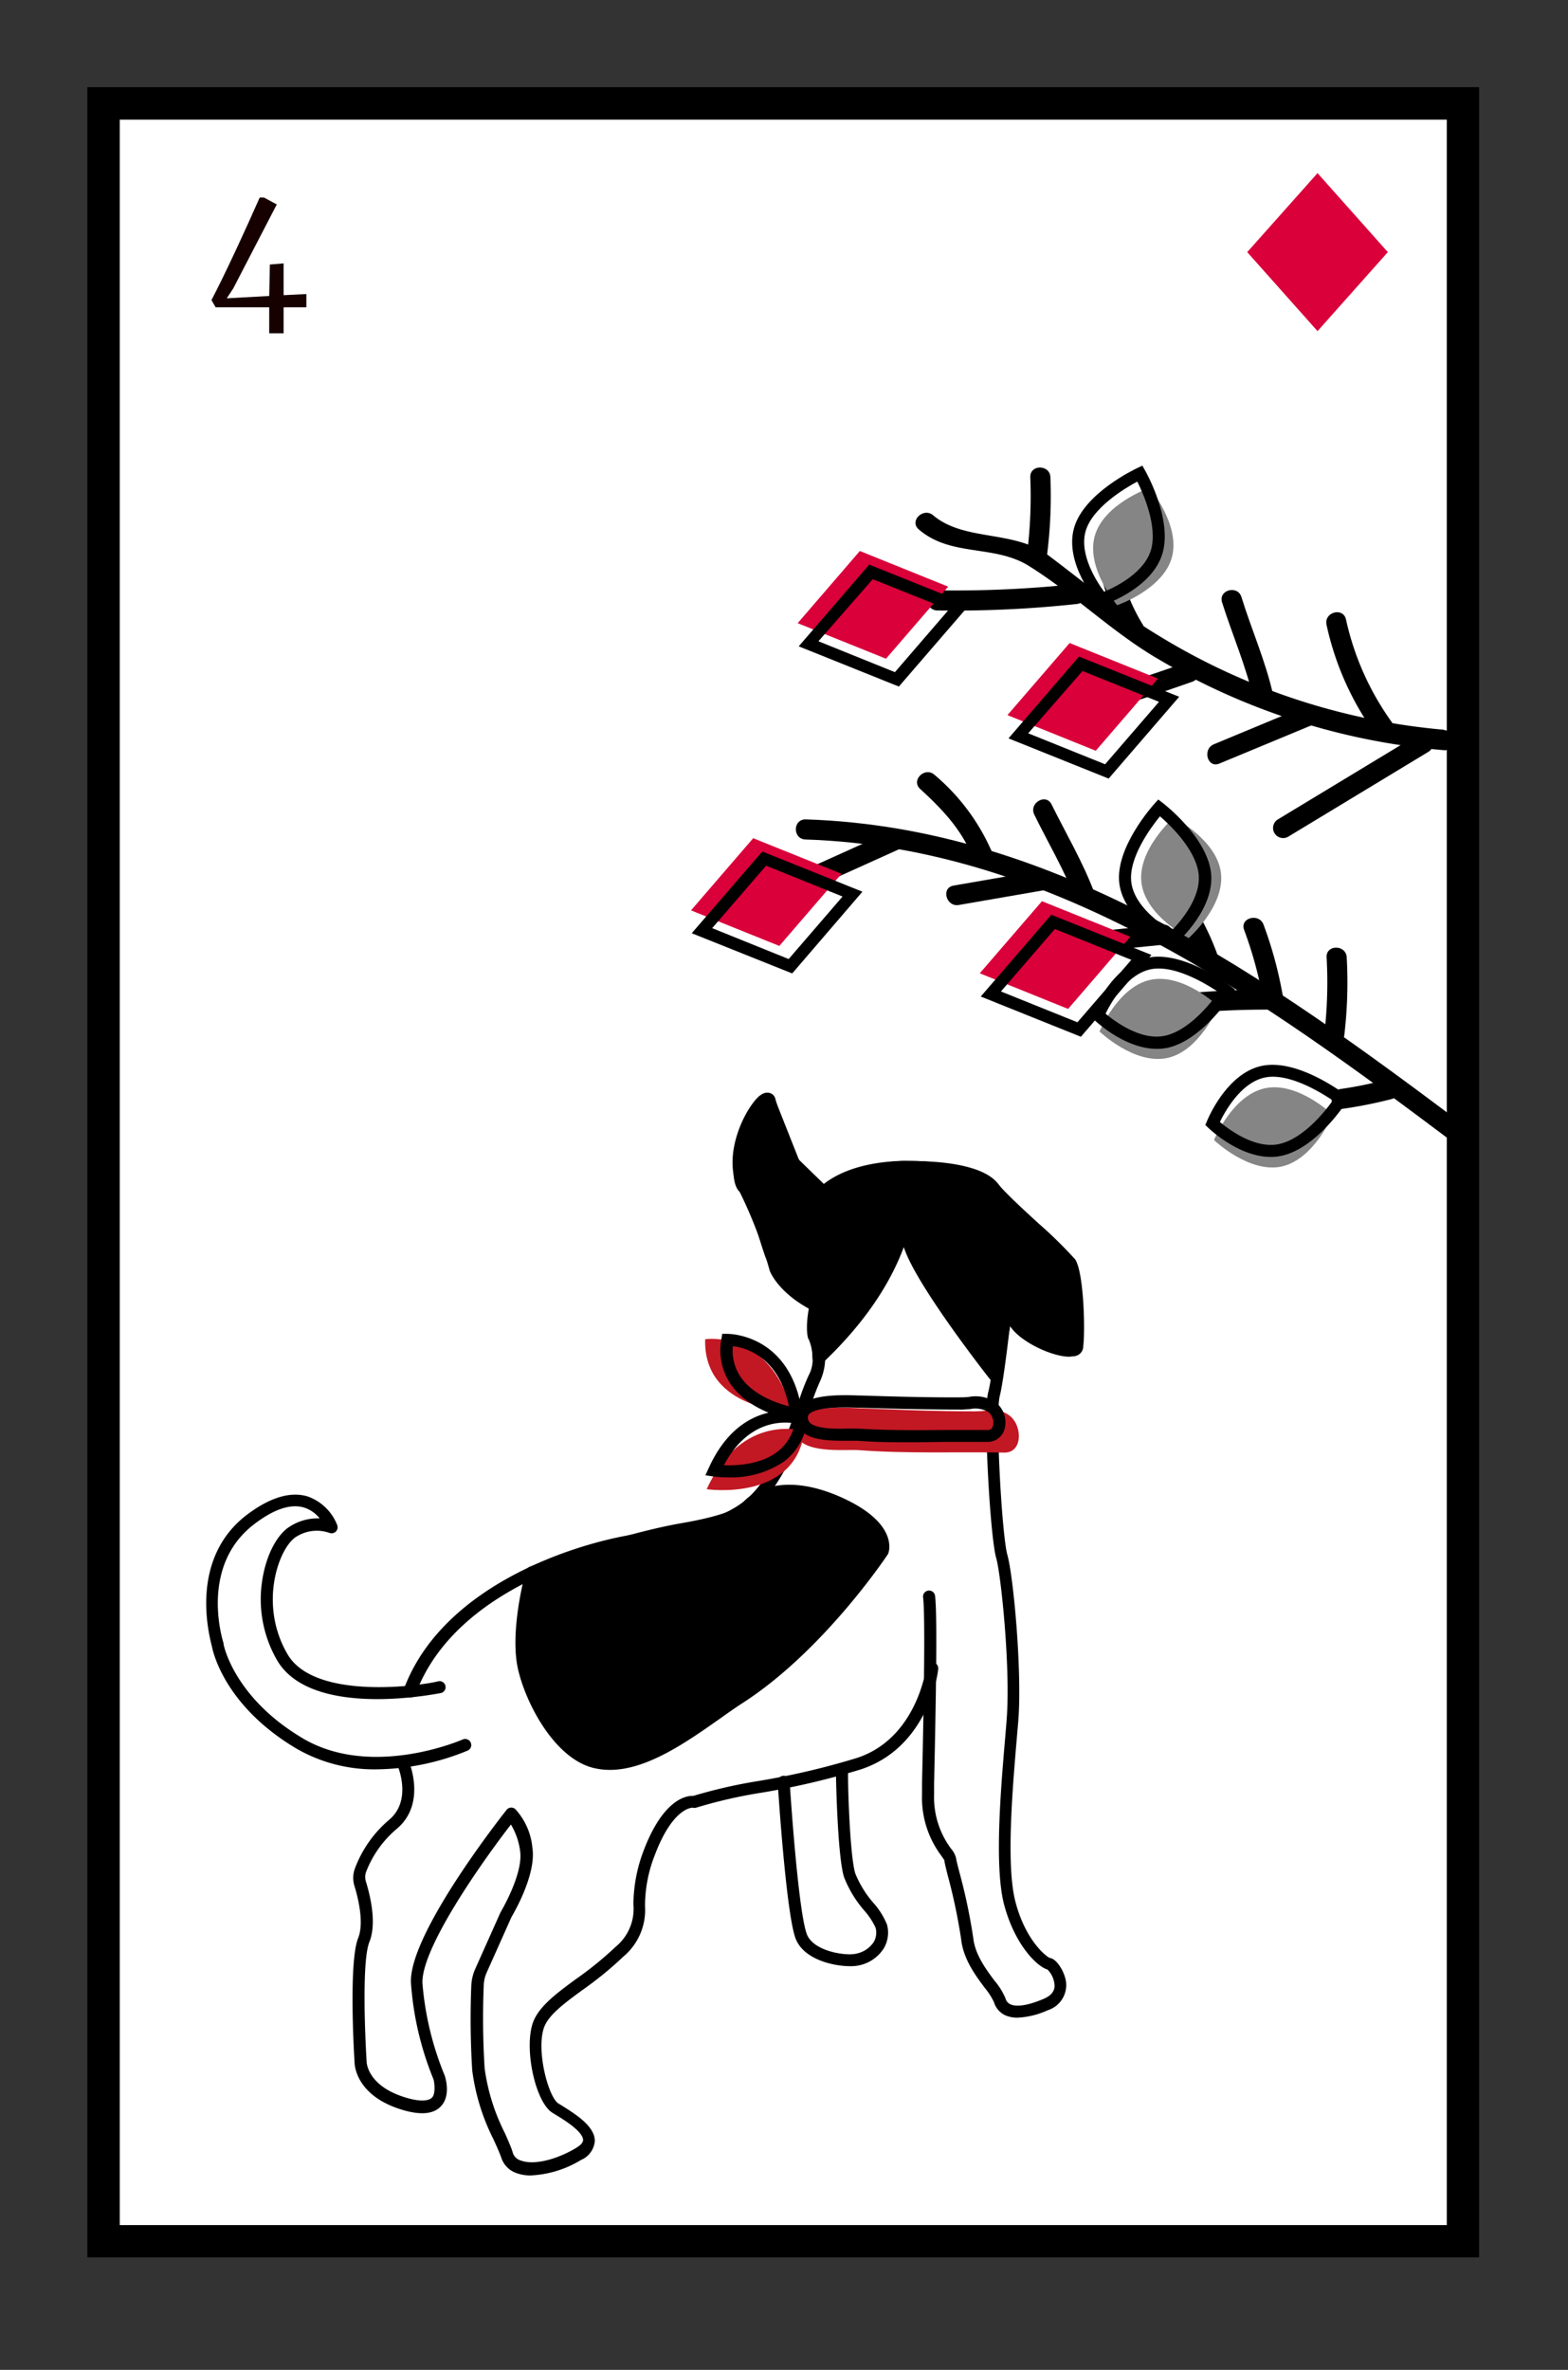 <svg id="圖層_1" data-name="圖層 1" xmlns="http://www.w3.org/2000/svg" viewBox="0 0 194.94 294.58"><rect x="0" y="0" width="194.94" height="294.58" fill="#333333" stroke="none"/><defs><style>.cls-1{fill:#fff;}.cls-2{fill:#170000;}.cls-3{fill:#da003a;}.cls-4{fill:#c21823;}.cls-5{fill:#858585;}</style></defs><title>新接龍</title><rect class="cls-1" x="12.88" y="12.85" width="169" height="265.73"/><path d="M183.88,280.58h-173V10.85h173Zm-169-4h165V14.85h-165Z"/><path class="cls-2" d="M33.47,38.2H26.81l-.52-.9c.79-1.5,1.76-3.49,2.91-5.95s2.18-4.74,3.09-6.8h.52l1.6.86L29,35.85l-.81,1.23,5.28-.29.08-3.91,1.71-.14v3.95l2.83-.14V38.2H35.26v3.23H33.47Z"/><path d="M183.88,280.58h-173V10.85h173Zm-169-4h165V14.85h-165Z"/><polygon class="cls-3" points="163.8 21.52 155.06 31.34 163.8 41.16 172.54 31.34 163.8 21.52"/><path d="M132.93,168.64c-2.13,0-6.17-1.87-7.39-3.86-1.53-2.5-1.34-6.81-1.33-7a.75.75,0,0,1,1.5.07s-.18,4,1.11,6.13c1.15,1.87,5.46,3.46,6.37,3.13.28-1.85-.08-8.74-.77-9.7a57.47,57.47,0,0,0-4.27-4.16c-1.92-1.78-3.9-3.62-5-4.8-1.61-1.77-6.21-2.42-7.84-2.51-.13,0-8.26-1-12.44,2.79a.76.76,0,0,1-.85.11,12.56,12.56,0,0,1-5.7-7.68,35.2,35.2,0,0,1-1.27-3.49,11.12,11.12,0,0,0-1.87,3.39c-.5,1.39-1.16,4,0,6.21a55.87,55.87,0,0,1,3.94,10.24h0s1,2.24,4.62,4.08a.75.75,0,1,1-.68,1.34c-4.26-2.15-5.33-4.85-5.37-5a56.07,56.07,0,0,0-3.84-10c-1.9-3.69.07-8.6,1.77-10.83.74-1,1.37-1.38,2-1.26a1,1,0,0,1,.79.81,32.31,32.31,0,0,0,1.39,3.95.36.36,0,0,1,0,.11,11.39,11.39,0,0,0,4.54,6.52c4.76-3.78,12.8-2.85,13.14-2.81s6.47.42,8.82,3c1,1.14,3,3,4.88,4.71a53.82,53.82,0,0,1,4.47,4.39c1.13,1.59,1.29,9.36,1,10.92a1.39,1.39,0,0,1-1.22,1.12A2.76,2.76,0,0,1,132.93,168.64Z"/><path d="M50.9,211a.75.75,0,0,1-.26,0,.76.76,0,0,1-.45-1c5.07-13.68,23.16-18.66,29.71-19.43,5.92-.69,10.18-2,12.65-4,3.51-2.81,5.45-8.55,6.74-12.34a27.11,27.11,0,0,1,1.26-3.3c1.1-2,0-4.51-.06-4.54a.49.49,0,0,1-.06-.17c-.67-3.26,2-10.2,2.1-10.5a.76.76,0,0,1,1-.43.75.75,0,0,1,.43,1c-.72,1.87-2.48,7.2-2,9.58a7,7,0,0,1,0,5.8,28.78,28.78,0,0,0-1.16,3.07c-1.34,4-3.37,9.94-7.22,13-2.74,2.19-7.12,3.61-13.42,4.34s-23.66,5.48-28.47,18.46A.74.74,0,0,1,50.9,211Z"/><path d="M46.87,219.93a19.34,19.34,0,0,1-9.95-2.54c-8.89-5.25-10.41-11.93-10.56-12.67s-3.19-10.81,4.44-16.51c2.82-2.1,5.33-2.84,7.45-2.2a6.13,6.13,0,0,1,3.68,3.58.77.77,0,0,1-.19.8.76.76,0,0,1-.81.14,4.75,4.75,0,0,0-4.1.49c-2.11,1.28-4.76,8.31-1.08,14.61,3.41,5.82,16.78,3.86,18.68,3.37a.75.75,0,1,1,.38,1.45c-.15,0-16,3.34-20.35-4.06a15.13,15.13,0,0,1-1.81-10.24c.51-3,1.85-5.47,3.4-6.41a6.35,6.35,0,0,1,3.69-1,4,4,0,0,0-1.94-1.35c-1.64-.49-3.69.17-6.11,2-7.06,5.29-3.92,14.79-3.89,14.89a.35.35,0,0,1,0,.11c0,.07,1.28,6.62,9.85,11.69s19.76.19,19.87.14a.76.76,0,0,1,1,.38.75.75,0,0,1-.38,1A30.41,30.41,0,0,1,46.87,219.93Z"/><path d="M126.51,250.8a3.75,3.75,0,0,1-1.52-.29,2.63,2.63,0,0,1-1.42-1.65,8.72,8.72,0,0,0-1.14-1.77c-1.12-1.5-2.66-3.55-2.93-6a70.12,70.12,0,0,0-1.65-7.88c-.29-1.14-.42-1.7-.45-2,0,0-.22-.31-.37-.54a12,12,0,0,1-2.4-7.65l0-1.36c.14-6.17.46-20.6.13-23.1a.75.75,0,0,1,1.49-.2c.3,2.31.11,13.09-.12,23.33l0,1.36a10.68,10.68,0,0,0,2.13,6.77,2.88,2.88,0,0,1,.62,1.21c0,.18.22,1,.42,1.77A71.07,71.07,0,0,1,121,240.9c.23,2.07,1.57,3.86,2.64,5.3a8.38,8.38,0,0,1,1.37,2.21,1.09,1.09,0,0,0,.62.73c.45.21,1.58.4,4.1-.67.88-.37,1.33-.88,1.38-1.55a3,3,0,0,0-.89-2.11c-1.13-.29-4-2.85-5.39-8.08-1.23-4.74-.41-14.31.13-20.65.07-.84.14-1.62.19-2.34.5-6.22-.68-17.91-1.3-20.08-.76-2.64-1.62-18.11-1-20.57.61-2.22,1.55-11.64,1.56-11.73a.74.74,0,0,1,.82-.67.75.75,0,0,1,.67.82c0,.39-1,9.63-1.6,12-.59,2.16.26,17.39.94,19.76.74,2.59,1.85,14.45,1.36,20.61-.06.72-.13,1.51-.2,2.35-.53,6.23-1.33,15.65-.16,20.15,1.29,4.95,3.93,6.88,4.28,7,.81.07,1.8,1.64,2,2.88a3.27,3.27,0,0,1-2.25,3.61A10.2,10.2,0,0,1,126.51,250.8Zm3.84-6Zm-.17-.05Z"/><path d="M66,270.41a5,5,0,0,1-1.81-.3,3,3,0,0,1-1.84-1.83c-.23-.66-.58-1.45-1-2.36a26.52,26.52,0,0,1-2.64-8.56,102.05,102.05,0,0,1-.12-10.45,5.74,5.74,0,0,1,.5-2.19l3.13-7c.07-.13,2.87-4.81,2.44-7.66a8.53,8.53,0,0,0-1.14-3.27c-3.6,4.65-11.17,15.39-11,19.73A38.14,38.14,0,0,0,55.29,258c.1.31.78,2.51-.49,3.83-.87.92-2.38,1.09-4.49.51-6.17-1.72-6.23-5.8-6.23-6-.08-1.23-.73-12.54.45-15.44.78-1.94-.06-5.17-.46-6.46a3.41,3.41,0,0,1,.07-2.23,14.68,14.68,0,0,1,4.23-6c2.94-2.44,1.06-6.81,1-6.85a.76.76,0,0,1,.39-1,.75.75,0,0,1,1,.39c.1.22,2.33,5.45-1.46,8.6a13.18,13.18,0,0,0-3.79,5.34,1.91,1.91,0,0,0,0,1.25c.55,1.8,1.34,5.16.41,7.46s-.55,11.46-.34,14.84c0,.17.12,3.17,5.14,4.57,1.48.41,2.55.38,3-.09s.3-1.86.17-2.27a38.58,38.58,0,0,1-2.8-12c-.26-6.09,11.39-20.85,11.89-21.48a.73.73,0,0,1,.51-.28.78.78,0,0,1,.57.18,8.21,8.21,0,0,1,2.13,4.83c.52,3.38-2.47,8.36-2.59,8.57l-3.09,6.91a4.21,4.21,0,0,0-.37,1.63,101,101,0,0,0,.11,10.27,25.17,25.17,0,0,0,2.52,8.07c.42.95.79,1.76,1,2.49a1.45,1.45,0,0,0,1,.92c1.47.56,4.17,0,6.72-1.49.43-.25,1-.63,1-1.06,0-1.06-2.41-2.54-3.45-3.17l-.36-.22c-2.1-1.3-3.54-7.85-2.45-11.13.68-2,2.83-3.62,5.32-5.45a43.79,43.79,0,0,0,5-4.06,6.09,6.09,0,0,0,2.2-5.23A19,19,0,0,1,80,230.08c2.45-6.47,5.33-6.89,6.2-6.85a62.54,62.54,0,0,1,8.16-1.86,93.59,93.59,0,0,0,12.16-2.85c7.48-2.43,8.62-11.15,8.63-11.24a.75.75,0,0,1,.83-.66.76.76,0,0,1,.66.84c0,.39-1.25,9.76-9.66,12.49a94.69,94.69,0,0,1-12.35,2.89,60.09,60.09,0,0,0-8.1,1.86.7.7,0,0,1-.38,0h0s-2.44-.19-4.74,5.88a17.38,17.38,0,0,0-1.22,6.33,7.54,7.54,0,0,1-2.65,6.26,45,45,0,0,1-5.14,4.2c-2.29,1.68-4.26,3.13-4.79,4.72-.95,2.86.57,8.6,1.82,9.38l.35.21c1.57,1,4.2,2.55,4.17,4.47a2.83,2.83,0,0,1-1.72,2.34A13.23,13.23,0,0,1,66,270.41Z"/><path d="M105.71,244.4c-2.14,0-5.89-.86-6.83-3.53-1.17-3.32-2.15-18.62-2.19-19.27a.75.75,0,1,1,1.49-.1c0,.16,1,15.74,2.11,18.87.78,2.21,4.95,2.79,6.16,2.47a3.4,3.4,0,0,0,2.17-1.43,2.36,2.36,0,0,0,.24-1.78,8.79,8.79,0,0,0-1.42-2.16,14.17,14.17,0,0,1-2.51-4.15c-.81-2.59-1-12.38-1-12.79a.75.75,0,0,1,.74-.76.71.71,0,0,1,.76.73c0,2.77.29,10.39.9,12.37a13,13,0,0,0,2.27,3.68,9.17,9.17,0,0,1,1.68,2.69,3.86,3.86,0,0,1-.39,2.92,4.79,4.79,0,0,1-3.1,2.14A4.72,4.72,0,0,1,105.71,244.4Z"/><path d="M112.92,145.08s2.46,10.89-11.15,23.78l-.39-6.59s-4.12-2.34-5.52-6.3-1.77-7-3.37-8.35.4-10.69,3.14-10.75l3.06,7.71,3.71,3.6S108.68,144.76,112.92,145.08Z"/><path d="M101.77,169.61a.86.86,0,0,1-.27-.05.77.77,0,0,1-.48-.66l-.37-6.2a13.93,13.93,0,0,1-5.5-6.48c-.43-1.22-.77-2.36-1.06-3.36C93.45,150.71,93,149,92,148.19c-1.43-1.25-.73-5.62.19-8.18.63-1.75,1.73-3.85,3.42-3.89a.79.79,0,0,1,.72.47l3,7.57,3.2,3.11c1.6-.81,6.68-3.21,10.44-2.94a.76.76,0,0,1,.68.58c.1.46,2.4,11.46-11.36,24.49A.73.73,0,0,1,101.77,169.61Zm-6.57-31.8a6,6,0,0,0-1.6,2.71c-1.12,3.11-1.07,6.14-.61,6.53,1.27,1.11,1.83,3,2.54,5.38.29,1,.62,2.11,1,3.29,1.28,3.64,5.14,5.87,5.18,5.9a.75.75,0,0,1,.38.6l.29,4.95c10.24-10.32,10.09-19.1,9.85-21.36-4,0-9.45,3-9.51,3a.74.74,0,0,1-.88-.12l-3.71-3.6a.68.68,0,0,1-.18-.26Z"/><path d="M123.62,170.91s-9-11.5-10.53-16.07a20.05,20.05,0,0,1-.17-9.76s9.08-.32,10.81,2.88,9.3,9,9.3,9,.94,8.56.89,10.36-6-1.67-7.74-3-2.56-2-2.56-2l1.19,2.65Z"/><path d="M123.61,171.66a.74.74,0,0,1-.58-.28c-.38-.48-9.14-11.66-10.65-16.31a20.48,20.48,0,0,1-.19-10.18.75.75,0,0,1,.7-.56c1,0,9.61-.23,11.5,3.27,1.63,3,9,8.73,9.1,8.79a.73.73,0,0,1,.28.51c0,.35.95,8.63.9,10.46a1.21,1.21,0,0,1-.68,1.09c-1.94,1-8.19-3.41-8.26-3.46a1.33,1.33,0,0,0-.19-.14.65.65,0,0,1,0,.31l-1.2,5.9a.74.74,0,0,1-.56.58A.55.55,0,0,1,123.61,171.66Zm-10.08-25.84a18.81,18.81,0,0,0,.27,8.79c1.15,3.5,7,11.42,9.41,14.54l.82-4.05-1.1-2.43a.75.75,0,0,1,1.19-.87s.81.74,2.5,2c1.93,1.42,5.48,3.27,6.55,3.33,0-1.88-.69-8.24-.85-9.73-1.37-1.07-7.63-6.07-9.25-9.07C122,146.4,116.92,145.79,113.53,145.82Z"/><path d="M66.08,195.47s-2,7.29-.94,11.9c1,4.09,4.34,10.49,8.72,11.65,6,1.58,13.29-4.91,17.94-7.9,10-6.41,17.89-18.28,17.89-18.28s1.32-3.25-6.13-6.31-10.54.6-10.54.6-.15,1.58-8.21,3S66.08,195.47,66.08,195.47Z"/><path d="M75.82,220a8.74,8.74,0,0,1-2.15-.27c-4.74-1.26-8.26-7.9-9.26-12.21-1.09-4.74.87-12,1-12.27a.78.78,0,0,1,.46-.51c.11,0,10.82-4,18.86-5.41,6.38-1.09,7.5-2.29,7.62-2.44a.82.82,0,0,1,.14-.26c.15-.17,3.55-4,11.41-.81,8,3.31,6.6,7.12,6.53,7.28a.54.54,0,0,1-.07.13c-.33.49-8.1,12.08-18.1,18.5-.85.55-1.8,1.22-2.81,1.94C85.35,216.55,80.45,220,75.82,220Zm-9.11-24c-.38,1.52-1.71,7.37-.84,11.17s4.1,10,8.18,11.1c4.54,1.19,10.06-2.71,14.49-5.84,1-.72,2-1.4,2.86-2,9.29-6,16.86-16.88,17.6-18,.07-.36.32-2.8-5.72-5.28-6.22-2.56-9.08-.21-9.61.3-.39.85-2.16,2.17-8.74,3.29C77.86,192,68.65,195.33,66.71,196Zm25.56-9Zm0,0Zm0,0Zm0-.17Z"/><path class="cls-4" d="M98.93,178.28c-1.38-3.91,6.37-3.31,8-3.24,4.81.2,9.59.4,14.4.39,1.49,0,2.92-.5,4.24.58,1.57,1.27,1.57,4.59-.71,4.55-6-.11-12.12.15-18.15-.31C104.85,180.15,99.8,180.74,98.93,178.28Z"/><path d="M113.78,179.28c-2.38,0-4.78,0-7.15-.19h-1.06c-2.25,0-5.64.08-6.45-2a2.14,2.14,0,0,1,.18-2.1c1.11-1.57,4.51-1.64,7.35-1.53h.28c4.11.13,8.37.26,12.64.23a8.49,8.49,0,0,0,.88-.05,4.5,4.5,0,0,1,3.29.64,3.15,3.15,0,0,1,1.13,3.42,2.18,2.18,0,0,1-2.19,1.53h0c-1.77,0-3.54,0-5.32,0Zm-7.52-1.7h.45c3.52.22,7.13.2,10.6.17,1.79,0,3.57,0,5.36,0a.68.68,0,0,0,.78-.5,1.69,1.69,0,0,0-.59-1.74,3.18,3.18,0,0,0-2.29-.35c-.33,0-.66.05-1,.05-4.29,0-8.57-.1-12.7-.23h-.29c-4.36-.18-5.71.39-6.07.9,0,.07-.17.24,0,.69h0c.43,1.1,3.54,1.05,5,1Z"/><path class="cls-4" d="M100,177.9s-7.72-2.5-12.14,7.21C87.88,185.11,98.85,186.72,100,177.9Z"/><path class="cls-4" d="M87.67,166.47s8-1.25,10.83,9C98.5,175.51,87.41,175.36,87.67,166.47Z"/><path d="M90.58,183.64a14.75,14.75,0,0,1-1.88-.11l-1-.15.41-.9c4.17-9.19,11.68-6.87,11.76-6.85l.59.2-.08.61a7.49,7.49,0,0,1-2.91,5.23A11.66,11.66,0,0,1,90.58,183.64ZM90,182.13c1.57.06,4.54-.07,6.63-1.66a5.82,5.82,0,0,0,2.19-3.55C97.2,176.66,92.94,176.57,90,182.13Z"/><path d="M99.89,176.68l-1-.14c-.22,0-5.34-.8-7.9-4.28a7.49,7.49,0,0,1-1.3-5.84l.1-.62h.62c.09,0,7.94-.09,9.33,9.91Zm-8.78-9.35a5.85,5.85,0,0,0,1.09,4c1.56,2.12,4.37,3.08,5.88,3.47C96.81,168.63,92.71,167.52,91.11,167.33Z"/><path d="M179.53,90.71a81.44,81.44,0,0,1-35.71-11.84c-4.81-2.92-9-6.48-13.47-9.83-4.29-3.21-10.46-1.7-14.35-5-1.21-1-3,.72-1.77,1.77,4,3.44,9.34,1.85,13.66,4.52,5.6,3.49,10.34,8.23,16.12,11.6a83.44,83.44,0,0,0,35.52,11.32c1.6.12,1.59-2.38,0-2.5Z"/><path d="M130.17,69a58,58,0,0,0,.42-9.68c-.06-1.6-2.56-1.61-2.5,0a58,58,0,0,1-.42,9.68c-.2,1.59,2.31,1.58,2.5,0Z"/><path d="M133.86,72.58a141.05,141.05,0,0,1-17.32.8,1.25,1.25,0,0,0,0,2.5,141.05,141.05,0,0,0,17.32-.8c1.59-.17,1.6-2.67,0-2.5Z"/><path d="M142.05,77.6a22.74,22.74,0,0,1-3.26-10c-.13-1.59-2.63-1.61-2.5,0a25.49,25.49,0,0,0,3.6,11.24,1.25,1.25,0,0,0,2.16-1.26Z"/><path d="M147.51,82.33q-7.89,2.81-15.94,5.15a1.25,1.25,0,0,0,.66,2.41q8.06-2.34,16-5.15c1.5-.54.86-2.95-.67-2.41Z"/><path d="M158.26,86.29c-.93-4.15-2.66-8-3.92-12.08-.48-1.53-2.89-.88-2.41.66,1.26,4,3,7.94,3.92,12.09.35,1.57,2.76.9,2.41-.67Z"/><path d="M162.52,87.69l-11.6,4.82c-1.46.61-.82,3,.66,2.41l11.61-4.82c1.46-.6.82-3-.67-2.41Z"/><path d="M173.11,89.87A34.48,34.48,0,0,1,167.34,77c-.35-1.57-2.76-.91-2.42.66a36.18,36.18,0,0,0,6,13.5c.93,1.3,3.1.05,2.15-1.26Z"/><path d="M176.31,91.3l-17.42,10.54a1.25,1.25,0,0,0,1.27,2.16l17.41-10.54a1.25,1.25,0,0,0-1.26-2.16Z"/><path d="M182,139.85c-24.28-18.21-50.31-37-81.85-38-1.61,0-1.61,2.45,0,2.5,31,1,56.71,19.79,80.59,37.7,1.28,1,2.53-1.2,1.26-2.16Z"/><path d="M164.93,119a55.78,55.78,0,0,1-.3,9.67c-.19,1.59,2.31,1.58,2.5,0a55.78,55.78,0,0,0,.3-9.67c-.09-1.6-2.59-1.61-2.5,0Z"/><path d="M172.24,134.23a48.83,48.83,0,0,1-5.48,1.12c-1.59.16-1.61,2.66,0,2.5a56.15,56.15,0,0,0,6.15-1.21c1.57-.33.91-2.74-.67-2.41Z"/><path d="M159.51,123.94a49.72,49.72,0,0,0-2.42-9c-.55-1.5-3-.85-2.41.66a50.17,50.17,0,0,1,2.42,9c.27,1.59,2.68.91,2.41-.66Z"/><path d="M158.3,123a111,111,0,0,0-12.76.68c-1.59.23-.91,2.63.66,2.41a106.22,106.22,0,0,1,12.1-.59c1.61,0,1.62-2.55,0-2.5Z"/><path d="M151.45,118.94c-1.53-4.49-4.22-8.36-6.78-12.32-.87-1.34-3-.09-2.16,1.27,2.43,3.75,5.08,7.45,6.53,11.72.51,1.51,2.93.86,2.41-.67Z"/><path d="M144.54,114.94l-15.32,1.54c-1.58.16-1.6,2.67,0,2.5l15.32-1.54c1.58-.16,1.6-2.66,0-2.5Z"/><path d="M136.07,111c-1.44-3.84-3.53-7.36-5.33-11-.7-1.45-2.86-.18-2.15,1.26,1.69,3.48,3.71,6.81,5.07,10.45.56,1.49,3,.84,2.41-.67Z"/><path d="M129.33,108.21l-10.78,1.87c-1.59.28-.92,2.69.66,2.41L130,110.62c1.58-.27.91-2.68-.67-2.41Z"/><path d="M123.19,105.6a26,26,0,0,0-7-9.28c-1.19-1.08-3,.68-1.77,1.77,2.6,2.38,5,4.86,6.38,8.18.6,1.46,3,.82,2.41-.67Z"/><path d="M110.92,103.23l-13.73,6.19c-1.46.66-.19,2.81,1.26,2.16l13.73-6.2c1.47-.66.2-2.81-1.26-2.15Z"/><polygon class="cls-3" points="117.88 72.92 106.9 68.49 99.17 77.46 110.15 81.88 117.88 72.92"/><path d="M111.75,85.34l-12.45-5,8.76-10.16,12.46,5Zm-10-5.63,9.51,3.84,6.7-7.77L108.5,72Z"/><polygon class="cls-3" points="104.62 108.61 93.64 104.19 85.91 113.16 96.89 117.58 104.62 108.61"/><path d="M98.49,121,86,116l8.77-10.16,12.45,5Zm-9.95-5.63,9.51,3.84,6.7-7.77-9.51-3.83Z"/><polygon class="cls-3" points="143.96 84.35 132.98 79.93 125.25 88.89 136.23 93.32 143.96 84.35"/><path d="M137.83,96.78l-12.45-5,8.76-10.17,12.46,5Zm-10-5.63L137.39,95l6.7-7.76-9.51-3.83Z"/><polygon class="cls-3" points="140.52 116.44 129.54 112.02 121.81 120.98 132.79 125.41 140.52 116.44"/><path d="M134.38,128.87l-12.45-5,8.77-10.17,12.45,5Zm-9.94-5.63,9.51,3.83,6.7-7.76-9.51-3.83Z"/><path class="cls-5" d="M159.34,145c-4.07.87-8.41-3.29-8.41-3.29s2.26-5.57,6.34-6.44,8.41,3.29,8.41,3.29S163.42,144.08,159.34,145Z"/><path d="M158,143.81c-4,0-7.61-3.46-7.78-3.62l-.37-.35.2-.47c.1-.25,2.46-6,6.87-6.89s10,3.35,10.27,3.53l.55.42-.37.58c-.15.23-3.73,5.74-8.06,6.66A5.9,5.9,0,0,1,158,143.81Zm-6.35-4.36c1.11.94,4.37,3.39,7.35,2.76h0c3-.64,5.69-4,6.7-5.42-1.49-1-5.49-3.48-8.46-2.85S152.3,138.15,151.67,139.45Z"/><path class="cls-5" d="M145.12,131.51c-4.08.87-8.42-3.29-8.42-3.29s2.27-5.57,6.34-6.43,8.42,3.28,8.42,3.28S149.19,130.64,145.12,131.51Z"/><path d="M143.79,130.37c-3.95,0-7.6-3.45-7.77-3.62l-.37-.35.19-.47c.1-.24,2.47-6,6.88-6.89s10,3.35,10.27,3.53l.55.42-.38.58c-.14.24-3.72,5.74-8,6.67A6.56,6.56,0,0,1,143.79,130.37ZM137.45,126c1.11.93,4.36,3.38,7.35,2.75s5.69-4,6.69-5.42c-1.48-1-5.49-3.47-8.46-2.84S138.08,124.71,137.45,126Z"/><path class="cls-5" d="M151.79,108.48c.52,4.14-4,8.12-4,8.12s-5.36-2.73-5.88-6.86,4-8.11,4-8.11S151.26,104.35,151.79,108.48Z"/><path d="M145.9,117.49l-.45-.23c-.24-.12-5.72-3-6.29-7.43s4.17-9.71,4.38-9.94l.46-.51.55.42c.22.17,5.41,4.19,6,8.59h0c.57,4.47-4,8.59-4.23,8.76Zm-1.71-16c-1.13,1.39-3.93,5.18-3.54,8.19s3.77,5.29,5,6c1-1,3.74-4.08,3.36-7.09h0C148.64,105.57,145.48,102.56,144.19,101.45Z"/><path class="cls-5" d="M145.69,69.29c-1.11,4-6.8,5.94-6.8,5.94s-3.9-4.58-2.79-8.59,6.81-6,6.81-6S146.8,65.27,145.69,69.29Z"/><path d="M136.78,75.33l-.33-.39c-.17-.2-4.13-4.94-2.93-9.28s7.6-7.35,7.87-7.48l.63-.3.34.6c.14.24,3.37,6,2.19,10.22h0c-1.2,4.34-7,6.37-7.28,6.45Zm4.61-15.47c-1.58.85-5.62,3.27-6.43,6.2s1.45,6.33,2.31,7.49c1.34-.55,5-2.31,5.84-5.24h0C143.91,65.39,142.16,61.39,141.39,59.86Z"/></svg>